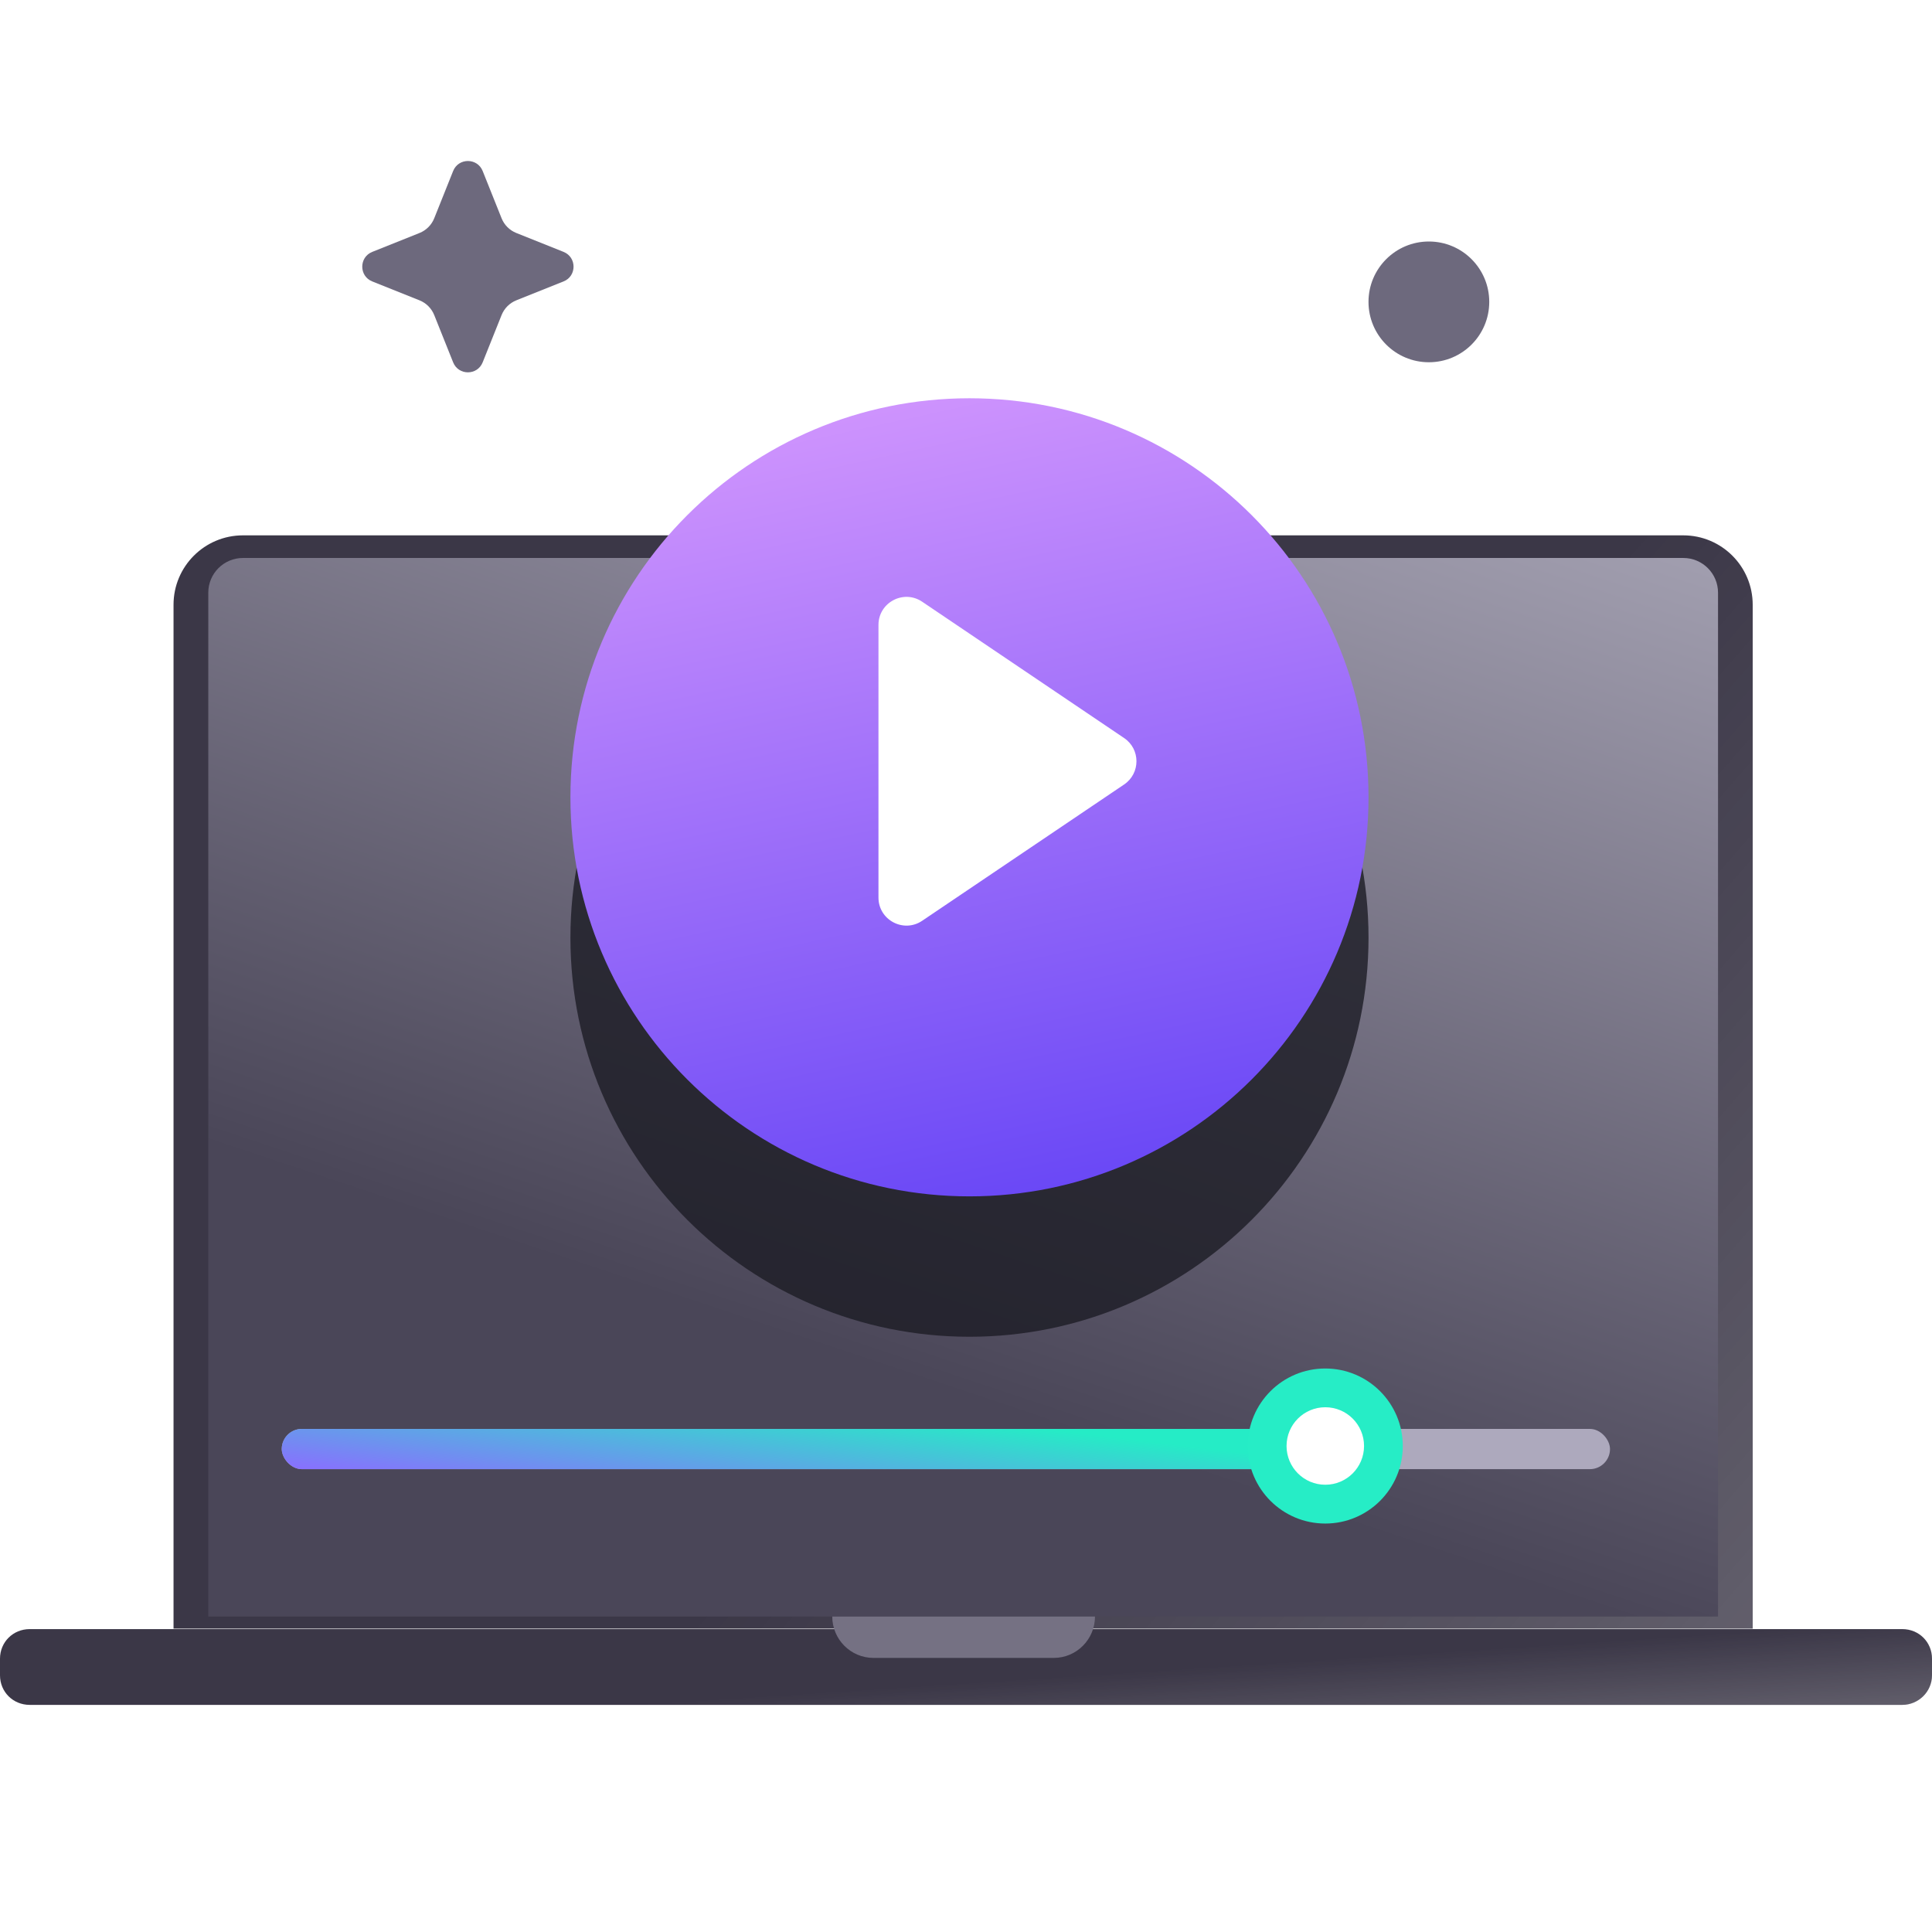 <svg width="72" height="72" viewBox="0 0 72 72" fill="none" xmlns="http://www.w3.org/2000/svg">
<g filter="url(#filter0_i_2430_22778)">
<path d="M70.893 63.068H1.107C0.486 63.068 0 62.584 0 61.965V61.346C0 60.728 0.486 60.244 1.107 60.244H70.893C71.514 60.244 72 60.728 72 61.346V61.965C72 62.584 71.487 63.068 70.893 63.068Z" fill="#3B3747"/>
<path d="M70.893 63.068H1.107C0.486 63.068 0 62.584 0 61.965V61.346C0 60.728 0.486 60.244 1.107 60.244H70.893C71.514 60.244 72 60.728 72 61.346V61.965C72 62.584 71.487 63.068 70.893 63.068Z" fill="url(#paint0_linear_2430_22778)" fill-opacity="0.2"/>
</g>
<g filter="url(#filter1_i_2430_22778)">
<path d="M6.467 22.087C6.467 20.659 7.625 19.501 9.054 19.501H62.731C64.16 19.501 65.318 20.659 65.318 22.087V60.244H6.467V22.087Z" fill="#3B3747"/>
<path d="M6.467 22.087C6.467 20.659 7.625 19.501 9.054 19.501H62.731C64.16 19.501 65.318 20.659 65.318 22.087V60.244H6.467V22.087Z" fill="url(#paint1_linear_2430_22778)" fill-opacity="0.2"/>
</g>
<path d="M7.762 22.088C7.762 21.373 8.341 20.794 9.055 20.794H62.733C63.447 20.794 64.026 21.373 64.026 22.088V60.244H7.762V22.088Z" fill="url(#paint2_linear_2430_22778)"/>
<rect x="10.5" y="53.251" width="49.5" height="1.5" rx="0.75" fill="#ADA9BD"/>
<rect x="10.5" y="53.251" width="39" height="1.5" rx="0.75" fill="url(#paint3_linear_2430_22778)"/>
<circle cx="49.389" cy="53.889" r="2.889" fill="#26EDC6"/>
<circle cx="49.39" cy="53.888" r="1.444" fill="white"/>
<path d="M39.265 61.786H32.557C31.692 61.786 31.016 61.083 31.016 60.244H40.807C40.807 61.083 40.131 61.786 39.265 61.786Z" fill="#757183"/>
<g opacity="0.8" filter="url(#filter2_f_2430_22778)">
<path d="M21.258 34.946C21.258 26.733 27.916 20.074 36.129 20.074C44.343 20.074 51.001 26.733 51.001 34.946C51.001 43.159 44.343 49.817 36.129 49.817C27.916 49.817 21.258 43.159 21.258 34.946Z" fill="#1C1B24"/>
</g>
<g filter="url(#filter3_i_2430_22778)">
<path d="M21.258 28.372C21.258 20.158 27.916 13.5 36.129 13.5C44.343 13.5 51.001 20.158 51.001 28.372C51.001 36.585 44.343 43.243 36.129 43.243C27.916 43.243 21.258 36.585 21.258 28.372Z" fill="url(#paint4_linear_2430_22778)"/>
</g>
<path d="M32.738 33.45V23.289C32.738 22.453 33.673 21.956 34.366 22.424L41.893 27.505C42.506 27.918 42.506 28.821 41.893 29.235L34.366 34.315C33.673 34.783 32.738 34.287 32.738 33.45Z" fill="white"/>
<path d="M16.887 6.373L16.183 8.133C16.083 8.384 15.884 8.583 15.633 8.683L13.873 9.387C13.376 9.586 13.376 10.29 13.873 10.488L15.633 11.192C15.884 11.293 16.083 11.492 16.183 11.743L16.887 13.503C17.086 14 17.789 14 17.988 13.503L18.692 11.743C18.792 11.492 18.991 11.293 19.242 11.192L21.002 10.488C21.499 10.29 21.499 9.586 21.002 9.387L19.242 8.683C18.991 8.583 18.792 8.384 18.692 8.133L17.988 6.373C17.789 5.876 17.086 5.876 16.887 6.373Z" fill="#6D697D"/>
<path d="M53.25 13.5C54.493 13.5 55.5 12.493 55.5 11.25C55.5 10.008 54.493 9 53.25 9C52.007 9 51 10.008 51 11.25C51 12.493 52.007 13.5 53.25 13.5Z" fill="#6D697D"/>
<defs>
<filter id="filter0_i_2430_22778" x="0" y="60.244" width="72" height="3.291" filterUnits="userSpaceOnUse" color-interpolation-filters="sRGB">
<feFlood flood-opacity="0" result="BackgroundImageFix"/>
<feBlend mode="normal" in="SourceGraphic" in2="BackgroundImageFix" result="shape"/>
<feColorMatrix in="SourceAlpha" type="matrix" values="0 0 0 0 0 0 0 0 0 0 0 0 0 0 0 0 0 0 127 0" result="hardAlpha"/>
<feOffset dy="0.468"/>
<feGaussianBlur stdDeviation="0.234"/>
<feComposite in2="hardAlpha" operator="arithmetic" k2="-1" k3="1"/>
<feColorMatrix type="matrix" values="0 0 0 0 1 0 0 0 0 1 0 0 0 0 1 0 0 0 0.4 0"/>
<feBlend mode="normal" in2="shape" result="effect1_innerShadow_2430_22778"/>
</filter>
<filter id="filter1_i_2430_22778" x="6.467" y="19.501" width="58.852" height="41.193" filterUnits="userSpaceOnUse" color-interpolation-filters="sRGB">
<feFlood flood-opacity="0" result="BackgroundImageFix"/>
<feBlend mode="normal" in="SourceGraphic" in2="BackgroundImageFix" result="shape"/>
<feColorMatrix in="SourceAlpha" type="matrix" values="0 0 0 0 0 0 0 0 0 0 0 0 0 0 0 0 0 0 127 0" result="hardAlpha"/>
<feOffset dy="0.45"/>
<feGaussianBlur stdDeviation="0.225"/>
<feComposite in2="hardAlpha" operator="arithmetic" k2="-1" k3="1"/>
<feColorMatrix type="matrix" values="0 0 0 0 1 0 0 0 0 1 0 0 0 0 1 0 0 0 0.45 0"/>
<feBlend mode="normal" in2="shape" result="effect1_innerShadow_2430_22778"/>
</filter>
<filter id="filter2_f_2430_22778" x="9.985" y="8.802" width="52.287" height="52.288" filterUnits="userSpaceOnUse" color-interpolation-filters="sRGB">
<feFlood flood-opacity="0" result="BackgroundImageFix"/>
<feBlend mode="normal" in="SourceGraphic" in2="BackgroundImageFix" result="shape"/>
<feGaussianBlur stdDeviation="5.636" result="effect1_foregroundBlur_2430_22778"/>
</filter>
<filter id="filter3_i_2430_22778" x="21.258" y="13.5" width="29.742" height="31.084" filterUnits="userSpaceOnUse" color-interpolation-filters="sRGB">
<feFlood flood-opacity="0" result="BackgroundImageFix"/>
<feBlend mode="normal" in="SourceGraphic" in2="BackgroundImageFix" result="shape"/>
<feColorMatrix in="SourceAlpha" type="matrix" values="0 0 0 0 0 0 0 0 0 0 0 0 0 0 0 0 0 0 127 0" result="hardAlpha"/>
<feOffset dy="1.342"/>
<feGaussianBlur stdDeviation="0.671"/>
<feComposite in2="hardAlpha" operator="arithmetic" k2="-1" k3="1"/>
<feColorMatrix type="matrix" values="0 0 0 0 1 0 0 0 0 1 0 0 0 0 1 0 0 0 0.4 0"/>
<feBlend mode="normal" in2="shape" result="effect1_innerShadow_2430_22778"/>
</filter>
<linearGradient id="paint0_linear_2430_22778" x1="54.532" y1="64.273" x2="54.153" y2="58.453" gradientUnits="userSpaceOnUse">
<stop stop-color="white"/>
<stop offset="0.553" stop-color="white" stop-opacity="0"/>
</linearGradient>
<linearGradient id="paint1_linear_2430_22778" x1="51.04" y1="77.637" x2="9.271" y2="41.263" gradientUnits="userSpaceOnUse">
<stop stop-color="white"/>
<stop offset="0.553" stop-color="white" stop-opacity="0"/>
</linearGradient>
<linearGradient id="paint2_linear_2430_22778" x1="41.159" y1="10.505" x2="28.141" y2="49.451" gradientUnits="userSpaceOnUse">
<stop stop-color="#A7A4B5"/>
<stop offset="1" stop-color="#4A4658"/>
</linearGradient>
<linearGradient id="paint3_linear_2430_22778" x1="10.5" y1="54.751" x2="11.092" y2="49.866" gradientUnits="userSpaceOnUse">
<stop stop-color="#8A6EFF"/>
<stop offset="1" stop-color="#25ECC6"/>
</linearGradient>
<linearGradient id="paint4_linear_2430_22778" x1="37.559" y1="3.491" x2="45.853" y2="41.527" gradientUnits="userSpaceOnUse">
<stop stop-color="#ECAAFF"/>
<stop offset="1" stop-color="#6A48F6"/>
</linearGradient>
</defs>
</svg>
